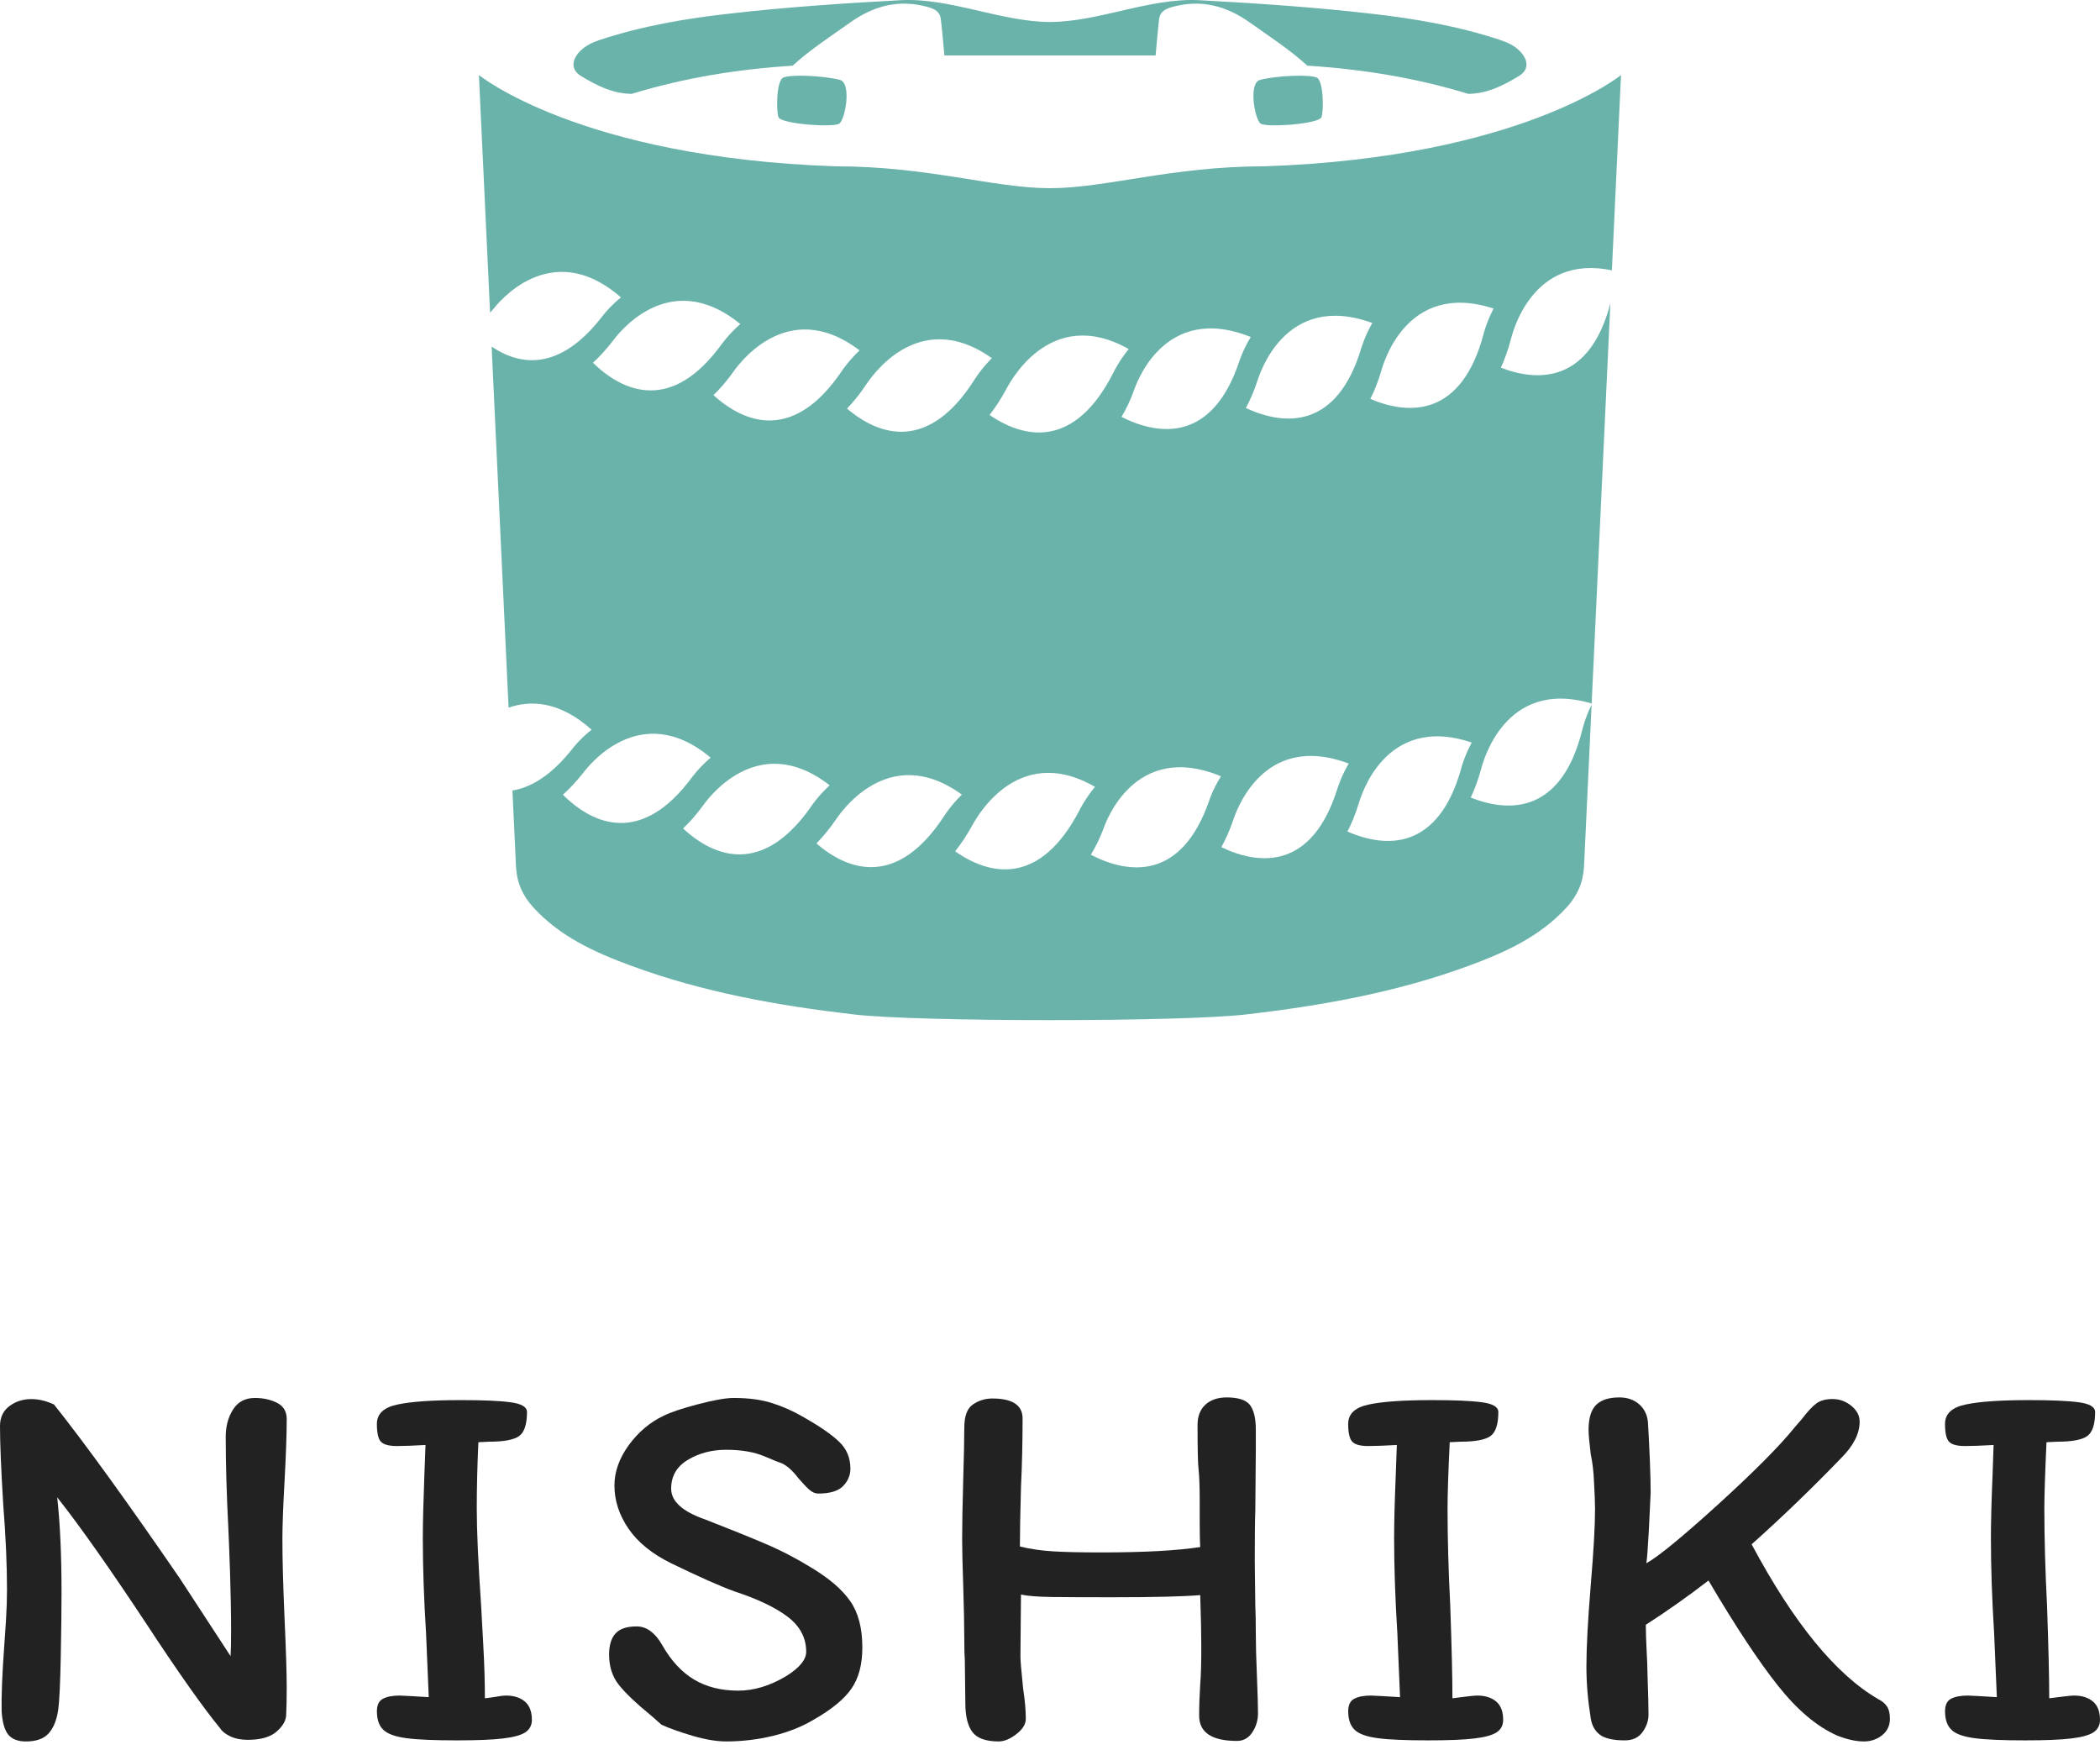 <svg xmlns="http://www.w3.org/2000/svg" viewBox="0 0 90 75" fill="none">
  <path d="M9.986 60.4C10.194 60.07 10.507 59.903 10.922 59.903C11.278 59.903 11.593 59.971 11.872 60.111C12.149 60.25 12.288 60.483 12.288 60.806C12.288 61.438 12.257 62.327 12.195 63.468C12.132 64.579 12.103 65.404 12.103 65.944C12.103 66.793 12.132 67.926 12.195 69.346C12.257 70.704 12.288 71.698 12.288 72.331C12.288 72.841 12.278 73.218 12.265 73.466C12.265 73.713 12.13 73.955 11.86 74.195C11.59 74.433 11.178 74.552 10.622 74.552C10.329 74.552 10.079 74.502 9.869 74.404C9.662 74.302 9.519 74.191 9.442 74.067C8.716 73.186 7.659 71.691 6.271 69.577C4.711 67.216 3.438 65.411 2.452 64.161C2.575 65.274 2.637 66.63 2.637 68.235C2.637 68.944 2.626 69.865 2.604 71.001C2.581 72.135 2.546 72.878 2.499 73.234C2.438 73.683 2.303 74.025 2.095 74.264C1.886 74.504 1.558 74.622 1.11 74.622C0.771 74.622 0.52 74.526 0.359 74.335C0.198 74.142 0.1 73.806 0.07 73.328C0.056 72.695 0.092 71.748 0.185 70.481C0.201 70.281 0.224 69.933 0.256 69.439C0.286 68.945 0.3 68.506 0.3 68.119C0.3 67.055 0.247 65.836 0.138 64.463C0.046 62.951 0 61.834 0 61.109C0 60.737 0.135 60.453 0.404 60.251C0.675 60.05 0.985 59.951 1.343 59.951C1.65 59.951 1.974 60.026 2.314 60.182C3.64 61.847 5.438 64.333 7.706 67.633L9.882 70.966C9.896 70.718 9.904 70.372 9.904 69.925C9.904 69.138 9.888 68.289 9.859 67.379C9.828 66.469 9.803 65.851 9.788 65.528C9.711 64.032 9.674 62.712 9.674 61.57C9.673 61.121 9.777 60.732 9.986 60.4Z" fill="#222222"/>
  <path d="M20.433 64.647C20.433 65.588 20.495 66.97 20.619 68.791C20.636 69.067 20.666 69.628 20.711 70.468C20.758 71.309 20.781 72.077 20.781 72.772C20.935 72.755 21.1 72.732 21.278 72.703C21.456 72.67 21.59 72.655 21.682 72.655C22.022 72.655 22.292 72.741 22.493 72.91C22.693 73.08 22.795 73.342 22.795 73.697C22.795 73.928 22.7 74.105 22.516 74.23C22.331 74.352 22.01 74.441 21.557 74.494C21.101 74.55 20.442 74.575 19.577 74.575C18.622 74.575 17.904 74.546 17.424 74.482C16.945 74.42 16.614 74.301 16.43 74.124C16.244 73.949 16.153 73.682 16.153 73.327C16.153 73.064 16.238 72.885 16.407 72.795C16.578 72.703 16.815 72.655 17.124 72.655L17.611 72.678L18.375 72.724L18.26 69.993C18.167 68.514 18.121 67.155 18.121 65.921C18.121 65.259 18.144 64.347 18.188 63.189L18.236 61.918C17.709 61.947 17.301 61.963 17.008 61.963C16.67 61.963 16.441 61.901 16.324 61.777C16.209 61.655 16.152 61.4 16.152 61.015C16.152 60.581 16.448 60.305 17.044 60.182C17.638 60.056 18.543 59.995 19.762 59.995C20.702 59.995 21.41 60.024 21.88 60.088C22.351 60.149 22.585 60.288 22.585 60.504C22.585 61.029 22.473 61.371 22.249 61.535C22.025 61.696 21.597 61.777 20.965 61.777L20.503 61.799C20.456 62.79 20.433 63.736 20.433 64.647Z" fill="#222222"/>
  <path d="M36.494 72.353C36.187 72.801 35.654 73.241 34.897 73.674C34.389 73.983 33.801 74.216 33.139 74.38C32.475 74.54 31.804 74.621 31.126 74.621C30.71 74.621 30.226 74.54 29.68 74.38C29.13 74.216 28.688 74.059 28.348 73.904L27.957 73.557C27.261 72.987 26.777 72.527 26.509 72.179C26.238 71.833 26.104 71.405 26.104 70.896C26.104 70.494 26.197 70.194 26.381 69.992C26.566 69.792 26.865 69.692 27.283 69.692C27.5 69.692 27.7 69.76 27.886 69.899C28.073 70.04 28.233 70.232 28.372 70.479C28.757 71.157 29.216 71.654 29.748 71.971C30.281 72.287 30.907 72.445 31.634 72.445C32.315 72.445 32.999 72.238 33.694 71.822C34.264 71.466 34.551 71.119 34.551 70.78C34.551 70.178 34.284 69.677 33.752 69.275C33.221 68.874 32.46 68.513 31.471 68.189C30.87 67.972 29.969 67.571 28.764 66.987C27.947 66.584 27.335 66.09 26.935 65.504C26.535 64.918 26.333 64.302 26.333 63.653C26.333 63.066 26.537 62.492 26.945 61.928C27.356 61.365 27.853 60.944 28.44 60.667C28.747 60.513 29.243 60.347 29.921 60.17C30.6 59.992 31.108 59.903 31.449 59.903C32.081 59.903 32.63 59.976 33.092 60.124C33.556 60.271 34.01 60.474 34.458 60.735C35.137 61.122 35.638 61.468 35.96 61.777C36.286 62.085 36.446 62.472 36.446 62.935C36.446 63.212 36.343 63.462 36.134 63.676C35.926 63.893 35.566 63.999 35.06 63.999C34.936 63.999 34.812 63.943 34.688 63.837C34.564 63.729 34.412 63.567 34.225 63.352C33.978 63.027 33.74 62.811 33.509 62.704C33.447 62.688 33.195 62.589 32.756 62.402C32.317 62.217 31.772 62.123 31.125 62.123C30.506 62.123 29.96 62.267 29.482 62.553C29.004 62.839 28.764 63.251 28.764 63.791C28.764 64.334 29.25 64.772 30.221 65.109C31.255 65.513 32.117 65.859 32.803 66.152C33.49 66.445 34.156 66.793 34.803 67.193C35.544 67.641 36.09 68.11 36.434 68.603C36.783 69.097 36.957 69.761 36.957 70.595C36.958 71.32 36.803 71.905 36.494 72.353Z" fill="#222222"/>
  <path d="M51.416 65.179V64.301C51.416 63.715 51.399 63.274 51.369 62.981C51.338 62.734 51.323 62.092 51.323 61.061C51.323 60.69 51.435 60.4 51.657 60.193C51.882 59.986 52.185 59.88 52.572 59.88C53.065 59.88 53.397 59.986 53.568 60.202C53.736 60.419 53.821 60.774 53.821 61.268V62.146L53.799 64.693C53.782 65.189 53.776 65.93 53.776 66.915L53.799 68.814C53.813 69.107 53.821 69.515 53.821 70.041C53.821 70.457 53.836 71.051 53.868 71.823C53.897 72.531 53.914 73.064 53.914 73.419C53.914 73.713 53.834 73.983 53.671 74.23C53.509 74.477 53.291 74.599 53.012 74.599C51.933 74.599 51.392 74.237 51.392 73.512C51.392 73.112 51.407 72.663 51.438 72.17C51.47 71.815 51.484 71.274 51.484 70.549C51.484 70.041 51.47 69.307 51.438 68.351C50.711 68.412 49.464 68.443 47.689 68.443C46.579 68.443 45.714 68.44 45.096 68.432C44.48 68.423 44.032 68.389 43.756 68.327L43.733 70.989C43.733 71.158 43.772 71.612 43.848 72.353C43.924 72.847 43.963 73.279 43.963 73.65C43.963 73.882 43.827 74.101 43.559 74.308C43.288 74.516 43.037 74.621 42.807 74.621C42.251 74.621 41.873 74.486 41.672 74.216C41.472 73.948 41.372 73.533 41.372 72.978L41.35 71.151C41.333 70.933 41.327 70.633 41.327 70.248C41.327 69.677 41.31 68.897 41.28 67.909C41.249 67.016 41.235 66.367 41.235 65.966C41.235 65.364 41.249 64.523 41.28 63.444C41.31 62.424 41.327 61.67 41.327 61.176C41.327 60.682 41.449 60.35 41.697 60.182C41.943 60.011 42.221 59.926 42.529 59.926C43.393 59.926 43.825 60.212 43.825 60.783C43.825 61.8 43.802 62.775 43.757 63.699C43.724 64.871 43.71 65.727 43.71 66.267C44.156 66.378 44.627 66.445 45.121 66.475C45.616 66.507 46.309 66.522 47.205 66.522C49.024 66.522 50.435 66.445 51.439 66.291C51.422 66.045 51.416 65.672 51.416 65.179Z" fill="#222222"/>
  <path d="M80.868 73.117C80.954 73.241 80.996 73.419 80.996 73.65C80.996 73.944 80.883 74.177 80.661 74.357C80.436 74.533 80.177 74.621 79.886 74.621C79.544 74.621 79.159 74.538 78.728 74.366C77.864 73.982 77.02 73.269 76.194 72.227C75.367 71.185 74.376 69.686 73.221 67.725C72.342 68.404 71.446 69.036 70.535 69.622C70.535 69.947 70.549 70.322 70.571 70.747C70.593 71.171 70.606 71.483 70.606 71.682C70.637 72.578 70.651 73.172 70.651 73.467C70.651 73.727 70.567 73.978 70.397 74.216C70.226 74.457 69.972 74.575 69.633 74.575C69.139 74.575 68.784 74.494 68.567 74.335C68.352 74.171 68.221 73.935 68.174 73.627C68.05 72.854 67.989 72.117 67.989 71.406C67.989 70.605 68.05 69.447 68.174 67.933C68.296 66.484 68.359 65.397 68.359 64.67C68.359 64.393 68.343 63.991 68.313 63.468C68.296 63.05 68.25 62.665 68.174 62.31C68.114 61.816 68.081 61.467 68.081 61.268C68.081 60.775 68.187 60.419 68.404 60.202C68.621 59.986 68.953 59.88 69.399 59.88C69.738 59.88 70.022 59.976 70.245 60.169C70.468 60.362 70.596 60.618 70.627 60.945C70.702 62.257 70.742 63.267 70.742 63.976C70.725 64.361 70.7 64.913 70.662 65.632C70.622 66.348 70.589 66.8 70.557 66.987C71.081 66.694 72.111 65.848 73.648 64.452C75.183 63.054 76.274 61.957 76.923 61.152L77.223 60.805C77.468 60.483 77.678 60.258 77.848 60.135C78.017 60.011 78.249 59.949 78.543 59.949C78.837 59.949 79.101 60.046 79.34 60.237C79.579 60.431 79.699 60.658 79.699 60.92C79.699 61.43 79.437 61.947 78.913 62.472C77.632 63.799 76.351 65.032 75.07 66.174C76.875 69.554 78.689 71.766 80.509 72.816C80.664 72.894 80.785 72.994 80.868 73.117Z" fill="#222222"/>
  <path d="M87.615 64.647C87.615 65.898 87.653 67.278 87.73 68.791C87.792 70.58 87.824 71.906 87.824 72.772C88.408 72.695 88.763 72.655 88.886 72.655C89.227 72.655 89.497 72.741 89.698 72.91C89.899 73.08 90 73.342 90 73.697C90 73.928 89.906 74.105 89.722 74.23C89.536 74.352 89.216 74.441 88.761 74.494C88.307 74.55 87.647 74.575 86.783 74.575C85.825 74.575 85.108 74.546 84.63 74.482C84.152 74.42 83.819 74.301 83.635 74.124C83.451 73.949 83.359 73.682 83.359 73.327C83.359 73.064 83.442 72.885 83.611 72.795C83.783 72.703 84.022 72.655 84.331 72.655L84.817 72.678L85.579 72.724L85.463 69.993C85.371 68.514 85.325 67.155 85.325 65.921C85.325 65.259 85.347 64.347 85.396 63.189L85.44 61.918C84.916 61.947 84.507 61.963 84.215 61.963C83.875 61.963 83.646 61.901 83.53 61.777C83.415 61.655 83.358 61.4 83.358 61.015C83.358 60.581 83.653 60.305 84.248 60.182C84.841 60.056 85.748 59.995 86.967 59.995C87.909 59.995 88.613 60.024 89.086 60.088C89.554 60.149 89.791 60.288 89.791 60.504C89.791 61.029 89.679 61.371 89.455 61.535C89.231 61.696 88.803 61.777 88.171 61.777L87.707 61.799C87.646 63.129 87.615 64.076 87.615 64.647Z" fill="#222222"/>
  <path d="M62.038 64.647C62.038 65.898 62.076 67.278 62.153 68.791C62.216 70.58 62.247 71.906 62.247 72.772C62.831 72.695 63.187 72.655 63.31 72.655C63.648 72.655 63.92 72.741 64.121 72.91C64.323 73.08 64.421 73.342 64.421 73.697C64.421 73.928 64.329 74.105 64.144 74.23C63.959 74.352 63.639 74.441 63.185 74.494C62.73 74.55 62.069 74.575 61.206 74.575C60.248 74.575 59.531 74.546 59.053 74.482C58.575 74.42 58.243 74.301 58.057 74.124C57.874 73.949 57.78 73.682 57.78 73.327C57.78 73.064 57.866 72.885 58.035 72.795C58.206 72.703 58.445 72.655 58.754 72.655L59.238 72.678L60.002 72.724L59.887 69.993C59.795 68.514 59.748 67.155 59.748 65.921C59.748 65.259 59.771 64.347 59.819 63.189L59.864 61.918C59.339 61.947 58.931 61.963 58.638 61.963C58.298 61.963 58.069 61.901 57.954 61.777C57.839 61.655 57.779 61.4 57.779 61.015C57.779 60.581 58.076 60.305 58.671 60.182C59.264 60.056 60.17 59.995 61.39 59.995C62.33 59.995 63.036 60.024 63.509 60.088C63.978 60.149 64.214 60.288 64.214 60.504C64.214 61.029 64.102 61.371 63.879 61.535C63.655 61.696 63.226 61.777 62.595 61.777L62.131 61.799C62.067 63.129 62.038 64.076 62.038 64.647Z" fill="#222222"/>
  <path d="M24.912 3.265C25.57 3.663 26.27 4.017 27.075 4.022C29.327 3.332 31.632 2.963 33.974 2.813C34.73 2.118 35.59 1.567 36.422 0.974C37.45 0.241 38.53 -0.043 39.767 0.301C40.069 0.387 40.284 0.505 40.321 0.816C40.385 1.335 40.423 1.853 40.473 2.375C41.981 2.375 43.49 2.375 44.999 2.375C46.51 2.375 48.019 2.375 49.526 2.375C49.577 1.853 49.616 1.335 49.676 0.816C49.716 0.505 49.931 0.387 50.231 0.301C51.469 -0.043 52.549 0.241 53.576 0.974C54.41 1.567 55.269 2.118 56.025 2.813C58.37 2.963 60.675 3.333 62.925 4.022C63.729 4.017 64.427 3.663 65.085 3.265C65.523 3.007 65.515 2.601 65.164 2.22C64.922 1.957 64.605 1.816 64.283 1.709C62.487 1.115 60.632 0.797 58.759 0.586C56.313 0.306 53.863 0.141 51.403 0.008C49.269 -0.102 47.132 0.93 44.999 0.943C42.866 0.93 40.73 -0.102 38.596 0.008C36.136 0.141 33.686 0.306 31.24 0.586C29.366 0.797 27.513 1.115 25.713 1.709C25.395 1.815 25.075 1.957 24.834 2.22C24.484 2.6 24.476 3.007 24.912 3.265Z" fill="#6AB3AB"/>
  <path d="M33.566 3.326C33.277 3.463 33.261 4.714 33.361 5.016C33.461 5.318 35.718 5.471 35.967 5.298C36.224 5.13 36.513 3.551 35.989 3.421C35.237 3.231 33.855 3.187 33.566 3.326Z" fill="#6AB3AB"/>
  <path d="M63.032 34.175C63.198 33.82 63.352 33.417 63.477 32.949C63.531 32.775 64.43 29.021 68.214 30.146L69.015 13.004C68.14 16.344 65.998 16.404 64.323 15.755C64.484 15.4 64.635 14.995 64.755 14.524C64.804 14.357 65.613 10.857 69.081 11.584L69.472 3.216C69.472 3.216 65.149 6.748 54.208 7.126C50.196 7.126 47.408 8.064 44.999 8.064C42.59 8.064 39.8 7.126 35.793 7.126C24.849 6.748 20.525 3.216 20.525 3.216L21.003 13.397C21.051 13.341 21.099 13.296 21.147 13.236C21.262 13.097 23.564 10.083 26.611 12.744C26.107 13.155 25.81 13.554 25.803 13.567C24.02 15.871 22.339 15.711 21.07 14.851L21.796 30.323C22.743 29.995 23.976 30.036 25.354 31.267C24.845 31.671 24.544 32.066 24.536 32.081C23.633 33.222 22.764 33.743 21.962 33.874L22.113 37.102C22.144 37.802 22.383 38.356 22.839 38.862C23.989 40.133 25.492 40.81 27.052 41.384C30.137 42.52 33.341 43.093 36.599 43.47C39.396 43.794 50.602 43.794 53.398 43.47C56.658 43.093 59.862 42.52 62.945 41.384C64.505 40.81 66.009 40.133 67.159 38.862C67.614 38.356 67.854 37.802 67.888 37.102L68.212 30.191C67.93 30.773 67.82 31.243 67.816 31.257C66.942 34.815 64.736 34.858 63.032 34.175ZM64.011 13.221C63.705 13.811 63.582 14.298 63.582 14.312C62.646 17.835 60.43 17.818 58.728 17.093C58.903 16.752 59.063 16.352 59.198 15.888C59.253 15.715 60.218 11.989 64.011 13.221ZM58.813 13.84C58.484 14.411 58.35 14.899 58.343 14.909C57.305 18.375 55.08 18.271 53.395 17.482C53.577 17.143 53.748 16.756 53.895 16.3C53.959 16.125 55.035 12.461 58.813 13.84ZM53.605 14.441C53.264 14.995 53.116 15.471 53.112 15.486C51.972 18.896 49.74 18.71 48.065 17.866C48.26 17.533 48.448 17.154 48.606 16.706C48.67 16.537 49.852 12.932 53.605 14.441ZM48.373 14.956C47.952 15.479 47.729 15.936 47.728 15.946C46.064 19.244 43.912 18.814 42.41 17.781C42.651 17.47 42.893 17.11 43.122 16.68C43.217 16.517 44.945 13.031 48.373 14.956ZM42.508 15.348C42.032 15.825 41.771 16.256 41.765 16.266C39.803 19.36 37.698 18.699 36.301 17.507C36.571 17.227 36.846 16.891 37.114 16.488C37.22 16.343 39.273 13.057 42.508 15.348ZM36.84 15.015C36.356 15.472 36.081 15.891 36.075 15.902C34.032 18.922 31.946 18.176 30.577 16.931C30.854 16.665 31.138 16.343 31.418 15.946C31.526 15.803 33.662 12.604 36.84 15.015ZM26.277 14.59C26.39 14.448 28.613 11.344 31.728 13.886C31.229 14.319 30.944 14.734 30.934 14.741C28.812 17.673 26.744 16.843 25.414 15.544C25.695 15.284 25.986 14.971 26.277 14.59ZM24.125 34.053C24.411 33.796 24.704 33.487 25 33.11C25.114 32.969 27.371 29.888 30.457 32.465C29.953 32.892 29.663 33.304 29.653 33.312C27.501 36.219 25.442 35.365 24.125 34.053ZM29.274 35.5C29.554 35.235 29.84 34.916 30.125 34.523C30.234 34.379 32.408 31.203 35.557 33.651C35.068 34.1 34.787 34.519 34.782 34.53C32.707 37.527 30.63 36.757 29.274 35.5ZM34.991 36.141C35.264 35.859 35.543 35.53 35.816 35.129C35.923 34.981 38.011 31.722 41.223 34.049C40.742 34.52 40.477 34.947 40.47 34.957C38.472 38.028 36.377 37.344 34.991 36.141ZM40.935 36.479C41.179 36.171 41.423 35.813 41.659 35.383C41.756 35.222 43.521 31.755 46.927 33.716C46.502 34.237 46.275 34.691 46.273 34.702C44.573 37.981 42.425 37.527 40.935 36.479ZM51.824 34.303C50.647 37.699 48.416 37.49 46.751 36.626C46.949 36.296 47.142 35.919 47.304 35.474C47.371 35.306 48.592 31.714 52.329 33.264C51.98 33.814 51.828 34.286 51.824 34.303ZM52.344 36.301C52.53 35.964 52.705 35.577 52.858 35.123C52.923 34.951 54.041 31.3 57.802 32.719C57.468 33.289 57.328 33.771 57.32 33.782C56.246 37.238 54.022 37.108 52.344 36.301ZM62.631 32.903C61.657 36.416 59.441 36.374 57.748 35.63C57.927 35.288 58.09 34.892 58.232 34.429C58.288 34.259 59.295 30.545 63.074 31.818C62.76 32.403 62.631 32.889 62.631 32.903Z" fill="#6AB3AB"/>
  <path d="M54.007 3.421C53.488 3.552 53.777 5.13 54.029 5.298C54.283 5.471 56.535 5.318 56.637 5.016C56.737 4.714 56.721 3.463 56.433 3.326C56.147 3.187 54.763 3.231 54.007 3.421Z" fill="#6AB3AB"/>
</svg>
